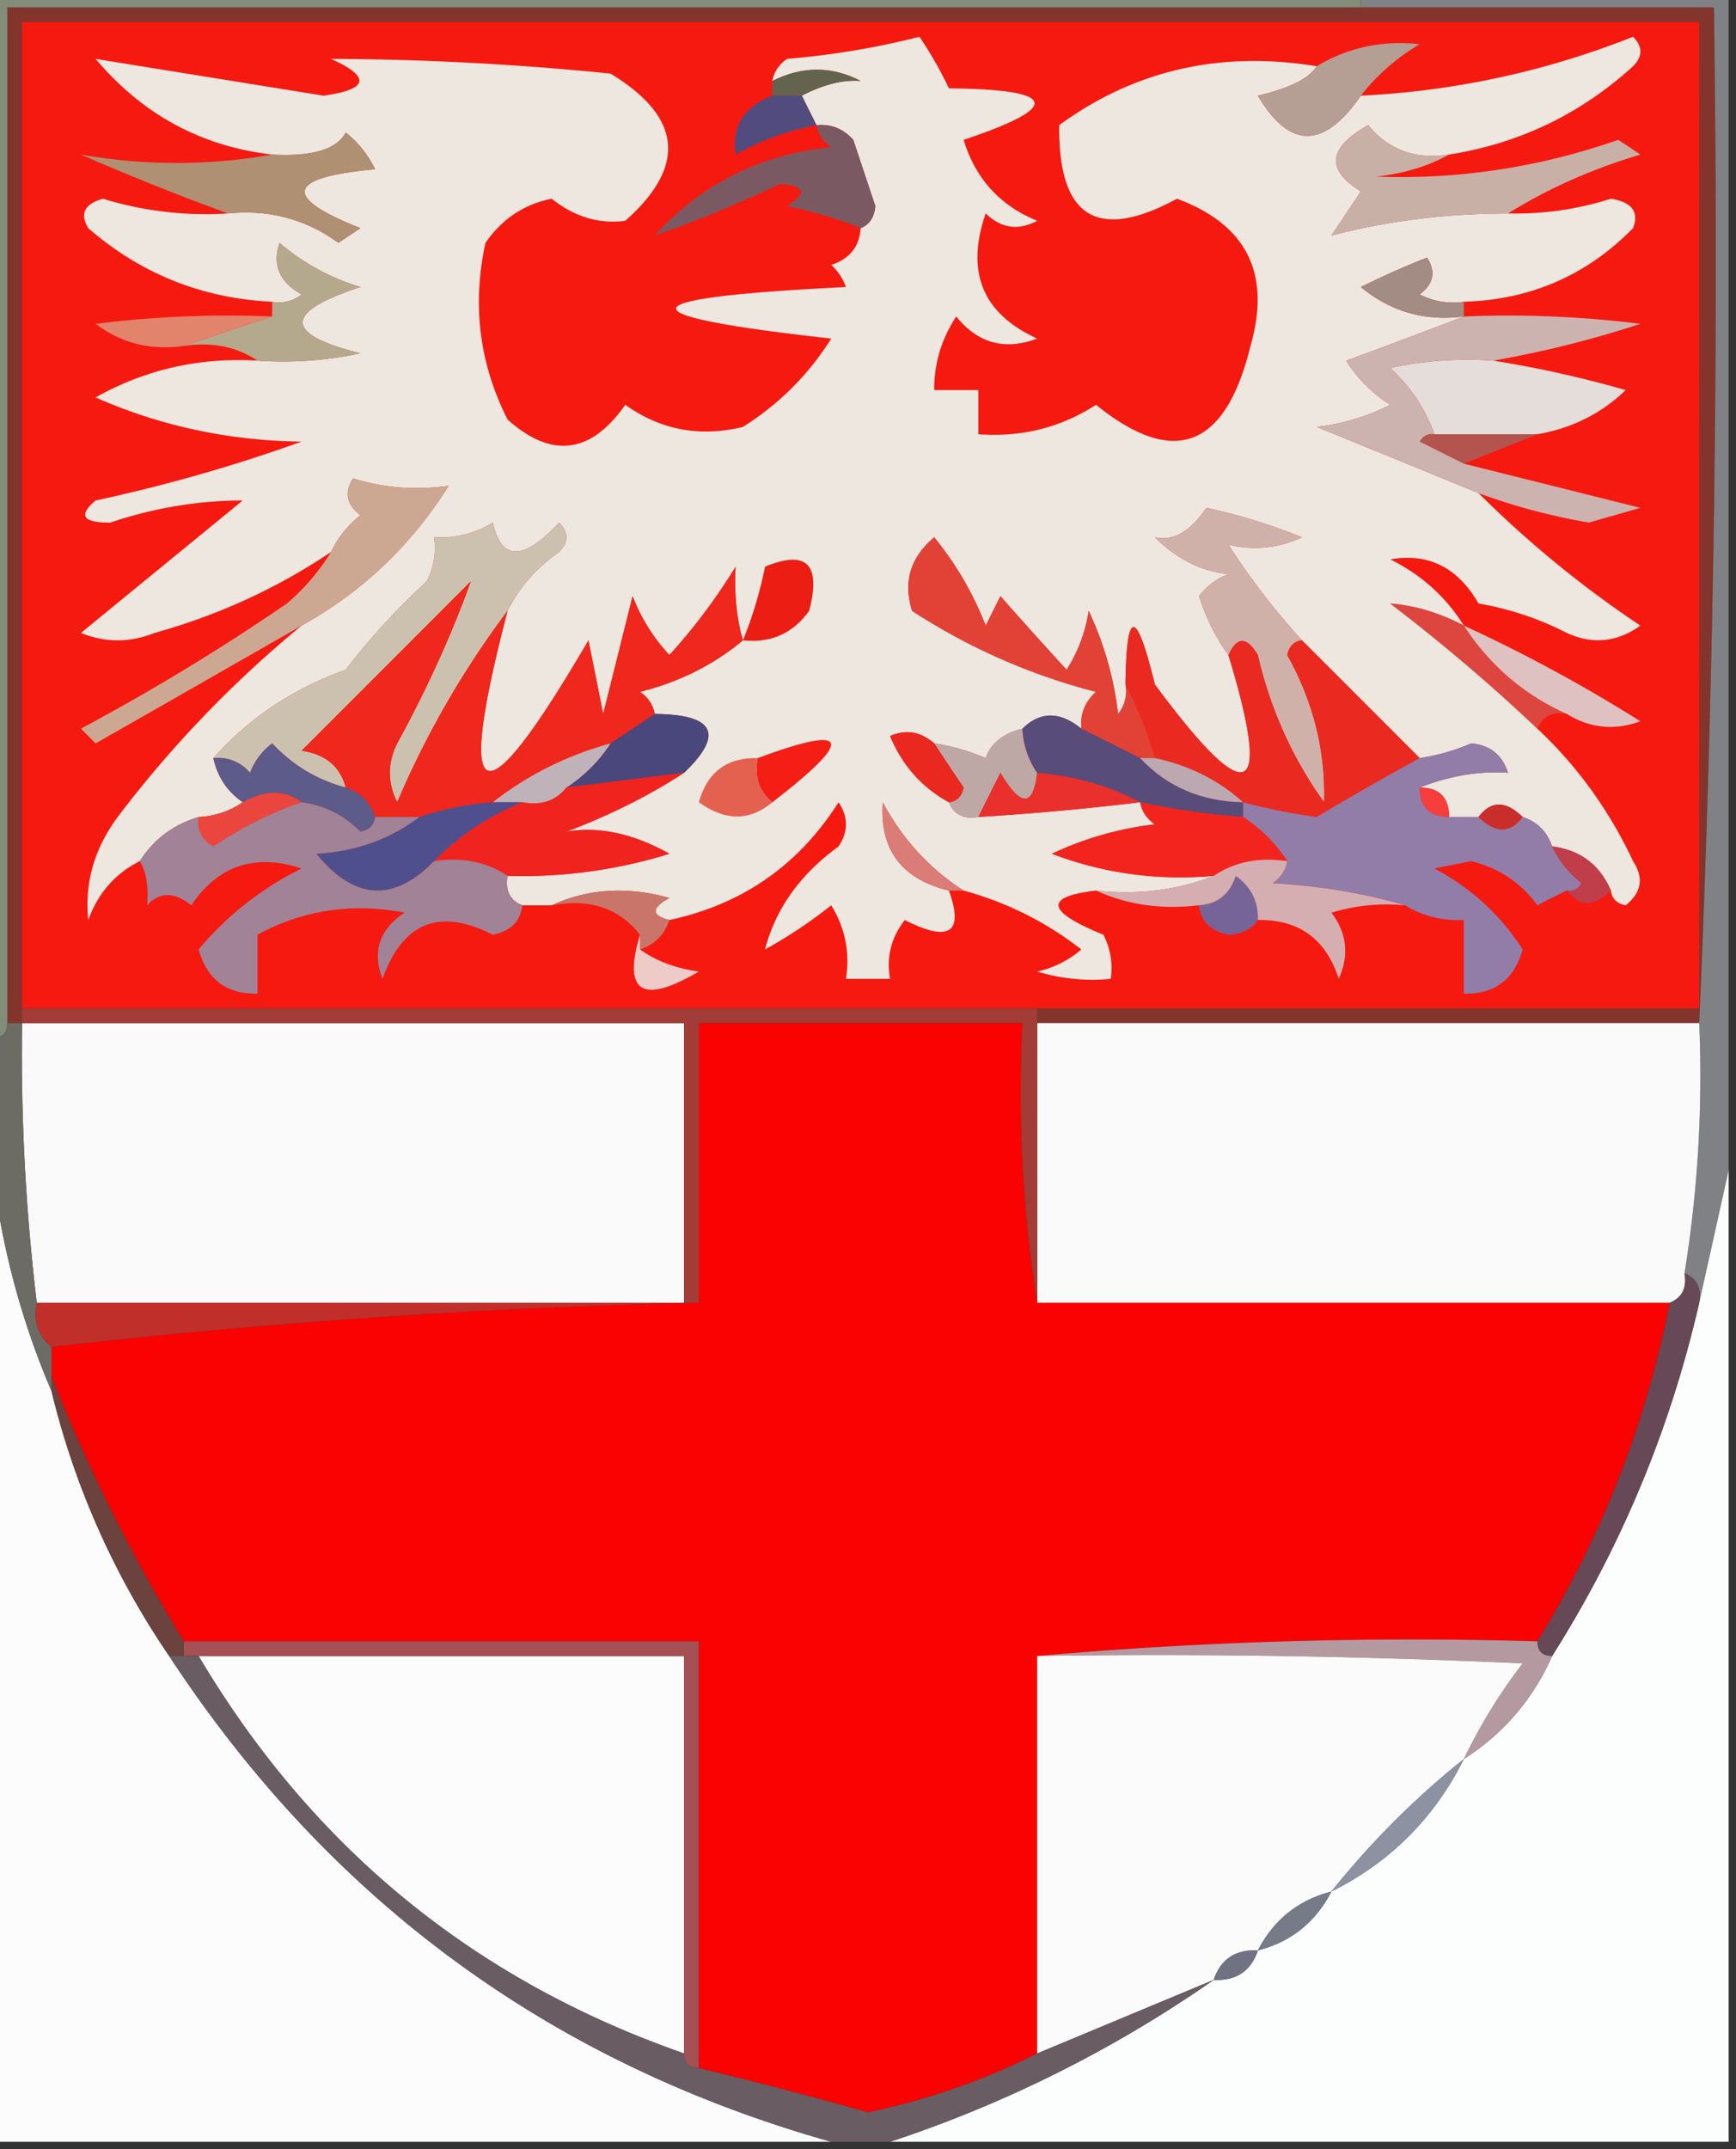 <svg xmlns="http://www.w3.org/2000/svg" width="118" height="146" style="shape-rendering:geometricPrecision;text-rendering:geometricPrecision;image-rendering:optimizeQuality;fill-rule:evenodd;clip-rule:evenodd"><rect width="100%" height="100%" fill="#333333" stroke="none"/><path style="opacity:1" fill="#83352c" d="M92.5.5h24a1190.26 1190.26 0 0 1-1 69h-45v-1h45v-67H1.5v68h-1V.5h92z"/><path style="opacity:1" fill="#f61910" d="M70.5 68.5h-69v-67h114v67h-45z"/><path style="opacity:1" fill="#ede7e0" d="M89.5 4.5c-.513.826-1.847 1.492-4 2 2.152 3.644 4.485 3.644 7 0a57.545 57.545 0 0 0 18.5-4c.667.667.667 1.333 0 2-3.557 3.243-7.723 5.243-12.5 6-2.266.359-4.1-.308-5.5-2-2.736 1.53-2.902 3.03-.5 4.5l-2 3c3.795-.992 7.795-1.492 12-1.5a21.333 21.333 0 0 0 7-1c1.432.233 1.932.9 1.5 2-3.136 3.2-6.969 4.866-11.5 5a4.932 4.932 0 0 1-3-.5c.95-.718 1.117-1.55.5-2.5-1.51.59-3.01 1.256-4.5 2 2.01 1.671 4.343 2.338 7 2a493.9 493.9 0 0 1-8 3 9.427 9.427 0 0 0 3 3 14.73 14.73 0 0 1-5 1.5 7248.38 7248.38 0 0 1 11 4.5 72.854 72.854 0 0 0 11 9c-1.574 1.13-3.241 1.297-5 .5a20.625 20.625 0 0 0-6-2c-1.406-2.45-3.406-3.45-6-3 2.118 1.05 3.784 2.55 5 4.5-1.644-.866-3.31-1.366-5-1.5 3.5 2.669 6.833 5.502 10 8.5 2.723 2.562 4.889 5.562 6.5 9 .749 1.135.583 2.135-.5 3-.607-.124-.94-.457-1-1-.762-1.762-2.096-2.762-4-3-.333-1-1-1.667-2-2-1.152-1.125-2.152-1.125-3 0h-2c0-1.333-.667-2-2-2 2.064-.805 4.064-1.138 6-1-.387-1.22-1.22-1.886-2.5-2-1.138.49-2.305.822-3.5 1l-8-8a48.615 48.615 0 0 1-5-6.5 7.493 7.493 0 0 0 5-.5 39.141 39.141 0 0 0-6.5-2c-1.09 1.616-2.257 2.282-3.5 2 1.489 1.48 3.155 2.313 5 2.5a4.452 4.452 0 0 0-2 1.5c.494 1.526 1.161 2.859 2 4 3.01 9.906 1.344 10.573-5 2-1.268-5.196-1.935-5.196-2 0a2.428 2.428 0 0 1-.5 2 22.5 22.5 0 0 0-2-7 10.253 10.253 0 0 1-1.5 4 369.678 369.678 0 0 1-4.5-5l-1 2a22.196 22.196 0 0 0-3.5-6c-1.624 1.369-2.124 3.035-1.5 5A42.109 42.109 0 0 0 74.5 47c-.752.67-1.086 1.504-1 2.5-1.461-1.186-2.795-1.186-4 0-1.312.324-2.145.99-2.5 2a14.076 14.076 0 0 0-3.5-1c-.923-.803-1.923-.97-3-.5.828 1.992 2.161 3.492 4 4.5.342.838 1.008 1.172 2 1 3.679-.224 7.346-.558 11-1 .11.617.444 1.117 1 1.5a22.5 22.5 0 0 0-7 2c3.526 1.337 7.192 1.837 11 1.5-2.448.973-5.115 1.306-8 1-3.561.415-3.394 1.415.5 3 .483.948.65 1.948.5 3-1.7.16-3.366-.007-5-.5a6.807 6.807 0 0 0 3-1.5 22.584 22.584 0 0 0-8-4c-2.307-1.477-4.14-3.477-5.5-6-.214 3.224 1.286 5.224 4.5 6 1.035 2.873.035 3.54-3 2-.929 1.189-1.262 2.522-1 4h-3c.285-1.788-.048-3.455-1-5a32.367 32.367 0 0 1-4.5 3c.72-2.765 2.387-5.099 5-7 .667-1 .667-2 0-3-2.716 4.275-6.55 6.941-11.5 8-1.238-.31-1.238-.81 0-1.5-2.867-.8-5.534-.634-8 .5h-2c-.838-.342-1.172-1.008-1-2a33.746 33.746 0 0 0 11-1.5c-2.455-1.377-4.788-1.877-7-1.5 2.941-1.113 5.608-2.446 8-4 2.746-2.633 2.079-3.966-2-4-.11-.617-.444-1.117-1-1.5 2.674-.67 5.007-1.837 7-3.5-.43-1.453-.596-3.12-.5-5a39.355 39.355 0 0 1-4.5 6 12.417 12.417 0 0 1-2.5-4l-2 8-1-5c-7.275 12.47-9.108 11.804-5.5-2 .783-1.576 1.95-2.91 3.5-4 .667-.667.667-1.333 0-2-2.422 2.616-3.922 2.616-4.5 0a6.845 6.845 0 0 1-4 1 4.932 4.932 0 0 1-.5 3 46.656 46.656 0 0 0-5.5 6c-3.573 1.276-6.573 3.276-9 6 .282 1.278.949 2.278 2 3a5.728 5.728 0 0 1-3 1c-1.73.526-3.064 1.526-4 3-1.673.843-2.84 2.176-3.5 4-.257-2.517.41-4.85 2-7a77.149 77.149 0 0 1 12.5-13c4.122-2.287 7.455-5.454 10-9.5-2.243.319-4.41.152-6.5-.5-.617.95-.45 1.782.5 2.5-.88.708-1.547 1.542-2 2.5-3.65 2.454-7.65 4.287-12 5.5-1.667.667-3.333.667-5 0l11-9c-3.018 0-6.018.5-9 1.5-1.873.018-2.206-.482-1-1.5a109.048 109.048 0 0 0 14-4c-4.937-.06-9.604-1.06-14-3 3.376-1.899 7.043-2.732 11-2.5 2.357.163 4.69-.003 7-.5-5.23-1.3-5.23-2.8 0-4.5a15.268 15.268 0 0 1-5.5-3c-.507 1.496-.007 2.663 1.5 3.5a2.428 2.428 0 0 1-2 .5c-4.758-.23-8.925-1.896-12.5-5-.59-.983-.257-1.65 1-2a23.739 23.739 0 0 0 8.5 1c2.79-.278 5.29.39 7.5 2l1.5-1c-5.364-2.12-5.03-3.453 1-4a7.253 7.253 0 0 0-2-2.5c-.602 1.145-2.268 1.645-5 1.5-4.819-.558-8.819-2.725-12-6.5 5.087.823 10.254 1.657 15.5 2.5 3.063-.435 3.23-1.268.5-2.5 6.32.024 12.653.357 19 1 4.86 2.953 5.193 6.286 1 10-1.783.232-3.45-.268-5-1.5-1.883.376-3.383 1.376-4.5 3-.922 4.201-.422 8.201 1.5 12 2.995 2.674 5.662 2.34 8-1 2.415 1.716 5.082 2.216 8 1.5 2.473-1.561 4.473-3.561 6-6-14.388-1.597-14.055-2.764 1-3.5a3.646 3.646 0 0 0-1-1.5c1.256-.417 1.923-1.25 2-2.5.597-.235.93-.735 1-1.5L58 9.5c-.67-.752-1.504-1.086-2.5-1l-1-2c1.475-.762 2.809-1.095 4-1-1.96-1.02-3.96-1.02-6 0 .11-.617.444-1.117 1-1.5a55.683 55.683 0 0 0 9-1.5 26.608 26.608 0 0 1 2 3.5c7.412.079 7.746 1.245 1 3.5.8 2.633 2.467 4.467 5 5.5-1.284.684-2.45.517-3.5-.5-1.38 3.976-.213 6.809 3.5 8.5-2.2.825-4.034.325-5.5-1.5-1.009 1.525-1.509 3.192-1.5 5h3v3c2.932.216 5.598-.451 8-2 5.3 4.285 8.8 2.951 10.5-4 1.412-4.91-.255-8.244-5-10-5.413 2.935-8.08 1.269-8-5 5.124-3.736 10.957-5.07 17.5-4z"/><path style="opacity:1" fill="#64644e" d="M54.5 6.5h-2v-1c2.04-1.02 4.04-1.02 6 0-1.191-.095-2.525.238-4 1z"/><path style="opacity:1" fill="#b59e93" d="M92.5 6.5c-2.515 3.644-4.848 3.644-7 0 2.153-.508 3.487-1.174 4-2 2.108-1.275 4.442-1.775 7-1.5-1.593.949-2.926 2.115-4 3.5z"/><path style="opacity:1" fill="#524c7e" d="M52.5 6.5h2l1 2a18.165 18.165 0 0 0-5.5 2c-.28-1.912.554-3.246 2.5-4z"/><path style="opacity:1" fill="#af9073" d="M15.5 14.5a175.103 175.103 0 0 1-10-4c4.338.763 8.672.763 13 0 2.732.145 4.398-.355 5-1.5a7.253 7.253 0 0 1 2 2.5c-6.03.547-6.364 1.88-1 4l-1.5 1c-2.21-1.61-4.71-2.278-7.5-2z"/><path style="opacity:1" fill="#7b5962" d="M55.5 8.5c.996-.086 1.83.248 2.5 1l1.5 4.5c-.07.765-.403 1.265-1 1.5a27.57 27.57 0 0 0-5-1.5c1.388-.89 1.221-1.39-.5-1.5-2.917 1.389-5.75 2.555-8.5 3.5 3.204-3.517 7.204-5.517 12-6-.556-.383-.89-.883-1-1.5z"/><path style="opacity:1" fill="#c8b0a7" d="M98.5 10.5c-1.452.802-3.118 1.302-5 1.5 5.621.21 11.121-.623 16.5-2.5l1.5 1c-3.263.967-6.263 2.3-9 4-4.205.008-8.205.508-12 1.5l2-3c-2.402-1.47-2.236-2.97.5-4.5 1.4 1.692 3.234 2.359 5.5 2z"/><path style="opacity:1" fill="#a28c83" d="M99.5 20.5v1c-2.657.338-4.99-.329-7-2 1.49-.744 2.99-1.41 4.5-2 .617.95.45 1.782-.5 2.5.948.483 1.948.65 3 .5z"/><path style="opacity:1" fill="#e1846b" d="m18.5 21.5-6 2c-2.25.319-4.25-.181-6-1.5a72.444 72.444 0 0 1 12-.5z"/><path style="opacity:1" fill="#818d78" d="M-.5-.5h93v1H.5v69c0 .667-.333 1-1 1v-71z"/><path style="opacity:1" fill="#b5a98d" d="M17.5 24.5c-1.419-.951-3.085-1.285-5-1l6-2v-1a2.428 2.428 0 0 0 2-.5c-1.507-.837-2.007-2.004-1.5-3.5a15.268 15.268 0 0 0 5.5 3c-5.23 1.7-5.23 3.2 0 4.5-2.31.497-4.643.663-7 .5z"/><path style="opacity:1" fill="#e5ddda" d="M101.5 24.5a76.153 76.153 0 0 1 9 2c-1.646 1.59-3.646 2.59-6 3h-7a11.112 11.112 0 0 0-3-4.5 24.939 24.939 0 0 1 7-.5z"/><path style="opacity:1" fill="#b3544f" d="M97.5 29.5h7l-5 2-3-1.5c.228-.399.562-.565 1-.5z"/><path style="opacity:1" fill="#ccb3af" d="M99.5 21.5a72.442 72.442 0 0 1 12 .5 72.866 72.866 0 0 1-10 2.5 24.939 24.939 0 0 0-7 .5 11.112 11.112 0 0 1 3 4.5c-.438-.065-.772.101-1 .5l3 1.5 12 3-3.5 1a42.351 42.351 0 0 1-7.5-2 7248.38 7248.38 0 0 0-11-4.5 14.73 14.73 0 0 0 5-1.5 9.427 9.427 0 0 1-3-3 493.9 493.9 0 0 0 8-3z"/><path style="opacity:1" fill="#cca892" d="M20.5 42.5c-4.612 2.643-9.279 5.31-14 8l-1-1c4.833-2.582 9.5-5.416 14-8.5a14.692 14.692 0 0 0 3-3.5c.453-.958 1.12-1.792 2-2.5-.95-.718-1.117-1.55-.5-2.5 2.09.652 4.257.819 6.5.5-2.545 4.046-5.878 7.213-10 9.5z"/><path style="opacity:1" fill="#ec1d13" d="M50.5 43.5a27.57 27.57 0 0 0 1.5-5c2.829-1.175 3.829-.175 3 3-1.11 1.537-2.61 2.203-4.5 2z"/><path style="opacity:1" fill="#cfb1aa" d="M88.5 43.5c-.543.06-.876.393-1 1 1.77 3.173 2.603 6.506 2.5 10-2.158-3.006-3.658-6.339-4.5-10-.757-1.273-1.423-1.273-2 0-.839-1.141-1.506-2.474-2-4a4.452 4.452 0 0 1 2-1.5c-1.845-.187-3.511-1.02-5-2.5 1.243.282 2.41-.384 3.5-2a39.141 39.141 0 0 1 6.5 2 7.493 7.493 0 0 1-5 .5 48.615 48.615 0 0 0 5 6.5z"/><path style="opacity:1" fill="#e24236" d="M76.5 46.5a26.326 26.326 0 0 1 2 5h-1l-4-2c-.086-.996.248-1.83 1-2.5A42.109 42.109 0 0 1 62 41.5c-.624-1.965-.124-3.631 1.5-5a22.196 22.196 0 0 1 3.5 6l1-2c1.51 1.708 3.01 3.374 4.5 5a10.253 10.253 0 0 0 1.5-4 22.5 22.5 0 0 1 2 7 2.428 2.428 0 0 0 .5-2z"/><path style="opacity:1" fill="#dd463e" d="M99.5 42.5c1.775 2.71 4.109 4.71 7 6-.992-.172-1.658.162-2 1a123.178 123.178 0 0 0-10-8.5c1.69.134 3.356.634 5 1.5z"/><path style="opacity:1" fill="#e0c1c1" d="M99.5 42.5a104.34 104.34 0 0 1 12 6.5c-1.765.64-3.432.473-5-.5-2.891-1.29-5.225-3.29-7-6z"/><path style="opacity:1" fill="#7f8185" d="M92.5.5v-1h25v80l-2 9c.172-.992-.162-1.658-1-2a84.12 84.12 0 0 0 1-17 1190.26 1190.26 0 0 0 1-69h-24z"/><path style="opacity:1" fill="#ccc1af" d="M34.5 41.5a62.28 62.28 0 0 0-7.5 13c-.667-1.333-.667-2.667 0-4 2.02-3.69 3.686-7.358 5-11L20.5 51c1.62.236 2.62 1.069 3 2.5-1.929-.506-3.595-1.506-5-3a4.452 4.452 0 0 0-1.5 2c-.67-.752-1.504-1.086-2.5-1 2.427-2.724 5.427-4.724 9-6a46.656 46.656 0 0 1 5.5-6c.483-.948.65-1.948.5-3a6.845 6.845 0 0 0 4-1c.578 2.616 2.078 2.616 4.5 0 .667.667.667 1.333 0 2-1.55 1.09-2.717 2.424-3.5 4z"/><path style="opacity:1" fill="#f0271c" d="M50.5 43.5c-1.993 1.663-4.326 2.83-7 3.5.556.383.89.883 1 1.5l-3 2c-2.985.826-5.651 2.159-8 4a20.677 20.677 0 0 0-5 1h-3c-.333-1-1-1.667-2-2-.38-1.431-1.38-2.264-3-2.5L32 39.5c-1.314 3.642-2.98 7.31-5 11-.667 1.333-.667 2.667 0 4a62.28 62.28 0 0 1 7.5-13c-3.608 13.804-1.775 14.47 5.5 2l1 5 2-8a12.417 12.417 0 0 0 2.5 4 39.355 39.355 0 0 0 4.5-6c-.096 1.88.07 3.547.5 5z"/><path style="opacity:1" fill="#4a477c" d="M44.5 48.5c4.079.034 4.746 1.367 2 4l-8 1a10.174 10.174 0 0 0 3-3l3-2z"/><path style="opacity:1" fill="#c0b2b9" d="M41.5 50.5a10.174 10.174 0 0 1-3 3c-.709.904-1.709 1.237-3 1h-2c2.349-1.841 5.015-3.174 8-4z"/><path style="opacity:1" fill="#f41e14" d="M52.5 54.5c-.904-.709-1.237-1.709-1-3 6.302-2.335 6.635-1.335 1 3z"/><path style="opacity:1" fill="#bda8a5" d="M69.5 49.5a5.728 5.728 0 0 0 1 3c-.275 2.342-1.108 2.342-2.5 0l-1.5 3c-.992.172-1.658-.162-2-1 .543-.06.876-.393 1-1a186.2 186.2 0 0 1-2-3c1.195.178 2.362.51 3.5 1 .355-1.01 1.188-1.676 2.5-2z"/><path style="opacity:1" fill="#584c7b" d="m73.5 49.5 4 2c1.82 1.948 4.154 2.948 7 3v1a51.639 51.639 0 0 1-7-1c-2.1-1.112-4.433-1.779-7-2a5.728 5.728 0 0 1-1-3c1.205-1.186 2.539-1.186 4 0z"/><path style="opacity:1" fill="#ea2a20" d="M83.5 44.5c.577-1.273 1.243-1.273 2 0 .842 3.661 2.342 6.994 4.5 10 .103-3.494-.73-6.827-2.5-10 .124-.607.457-.94 1-1l8 8a208.485 208.485 0 0 0-7 4 39.12 39.12 0 0 1-5-1c-1.681-1.508-3.681-2.508-6-3a26.326 26.326 0 0 0-2-5c.065-5.196.732-5.196 2 0 6.344 8.573 8.01 7.906 5-2z"/><path style="opacity:1" fill="#5c5b8a" d="M23.5 53.5c1 .333 1.667 1 2 2-.06.543-.393.876-1 1-1.122-1.13-2.456-1.797-4-2-1.132-.854-2.465-.854-4 0-1.051-.722-1.718-1.722-2-3 .996-.086 1.83.248 2.5 1a4.452 4.452 0 0 1 1.5-2c1.405 1.494 3.071 2.494 5 3z"/><path style="opacity:1" fill="#ea281f" d="M63.5 50.5a186.2 186.2 0 0 0 2 3c-.124.607-.457.94-1 1-1.839-1.008-3.172-2.508-4-4.5 1.077-.47 2.077-.303 3 .5z"/><path style="opacity:1" fill="#e4604f" d="M51.5 51.5c-.237 1.291.096 2.291 1 3-1.535 1.288-3.202 1.288-5 0 .577-2.05 1.91-3.05 4-3z"/><path style="opacity:1" fill="#bba8b1" d="M77.5 51.5h1c2.319.492 4.319 1.492 6 3-2.846-.052-5.18-1.052-7-3z"/><path style="opacity:1" fill="#f63e3c" d="M96.5 53.5c1.333 0 2 .667 2 2-1.333 0-2-.667-2-2z"/><path style="opacity:1" fill="#e9302c" d="M70.5 52.5c2.567.221 4.9.888 7 2-3.654.442-7.321.776-11 1l1.5-3c1.392 2.342 2.225 2.342 2.5 0z"/><path style="opacity:1" fill="#f1231e" d="M46.5 52.5c-2.392 1.554-5.059 2.887-8 4 2.212-.377 4.545.123 7 1.5a33.746 33.746 0 0 1-11 1.5c-1.419-.951-3.085-1.285-5-1a17.837 17.837 0 0 1 6-4c1.291.237 2.291-.096 3-1l8-1z"/><path style="opacity:1" fill="#db7c76" d="M65.5 60.5h-1c-3.214-.776-4.714-2.776-4.5-6 1.36 2.523 3.193 4.523 5.5 6z"/><path style="opacity:1" fill="#f3241e" d="M77.5 54.5c2.306.493 4.639.826 7 1a10.174 10.174 0 0 1 3 3c-1.915-.285-3.581.049-5 1-3.808.337-7.474-.163-11-1.5a22.5 22.5 0 0 1 7-2c-.556-.383-.89-.883-1-1.5z"/><path style="opacity:1" fill="#927ca8" d="M96.5 53.5c0 1.333.667 2 2 2h2c1.152 1.125 2.152 1.125 3 0 1 .333 1.667 1 2 2 .453.958 1.119 1.792 2 2.5-.228.399-.562.565-1 .5-.65.304-1.317.637-2 1-1.113-1.531-2.613-2.531-4.5-3l-2.5.5a15.856 15.856 0 0 1 6 5.5c-.577 2.05-1.91 3.05-4 3v-5c-1.459.067-2.792-.266-4-1-2.805-.82-5.805-1.32-9-1.5.556-.383.89-.883 1-1.5a10.174 10.174 0 0 0-3-3v-1a39.12 39.12 0 0 0 5 1 208.485 208.485 0 0 1 7-4 14.076 14.076 0 0 0 3.5-1c1.28.114 2.113.78 2.5 2-1.936-.138-3.936.195-6 1z"/><path style="opacity:1" fill="#ca2e2b" d="M100.5 55.5c.848-1.125 1.848-1.125 3 0-.848 1.125-1.848 1.125-3 0z"/><path style="opacity:1" fill="#ea463e" d="M20.5 54.5c-2.056.7-4.056 1.7-6 3-.797-.457-1.13-1.124-1-2a5.728 5.728 0 0 0 3-1c1.535-.854 2.868-.854 4 0z"/><path style="opacity:1" fill="#504f8e" d="M33.5 54.5h2a17.837 17.837 0 0 0-6 4c-2.75 2.823-5.417 2.656-8-.5 2.69-.156 5.024-.99 7-2.5a20.677 20.677 0 0 1 5-1z"/><path style="opacity:1" fill="#a18296" d="M20.5 54.5c1.544.203 2.878.87 4 2 .607-.124.94-.457 1-1h3c-1.976 1.51-4.31 2.344-7 2.5 2.583 3.156 5.25 3.323 8 .5 1.915-.285 3.581.049 5 1-.172.992.162 1.658 1 2-.12 1.086-.787 1.753-2 2-3.625-1.847-6.125-.847-7.5 3-.711-1.867-.211-3.367 1.5-4.5-3.57-.682-6.902-.182-10 1.5v4c-2.09.05-3.423-.95-4-3a21.572 21.572 0 0 1 7-5.5c-3.171-1.037-5.671-.204-7.5 2.5-1.15-.924-2.15-.924-3 0 .108-1.269-.058-2.269-.5-3 .936-1.474 2.27-2.474 4-3-.13.876.203 1.543 1 2 1.944-1.3 3.944-2.3 6-3z"/><path style="opacity:1" fill="#c97569" d="M37.5 61.5c2.466-1.134 5.133-1.3 8-.5-1.238.69-1.238 1.19 0 1.5-.333 1-1 1.667-2 2v-1c-1.418-1.808-3.418-2.475-6-2z"/><path style="opacity:1" fill="#c03d4a" d="M105.5 57.5c1.904.238 3.238 1.238 4 3-1.152 1.125-2.152 1.125-3 0 .438.065.772-.101 1-.5-.881-.708-1.547-1.542-2-2.5z"/><path style="opacity:1" fill="#766499" d="M85.5 62.5c-.417.624-1.084.957-2 1-1.213-.247-1.88-.914-2-2 1.25-.077 2.083-.744 2.5-2 1.039.744 1.539 1.744 1.5 3z"/><path style="opacity:1" fill="#d4aeb0" d="M87.5 58.5c-.11.617-.444 1.117-1 1.5 3.195.18 6.195.68 9 1.5-1.7-.16-3.366.007-5 .5 1.054 1.388 1.22 2.888.5 4.5-.875-2.715-2.708-4.048-5.5-4 .039-1.256-.461-2.256-1.5-3-.417 1.256-1.25 1.923-2.5 2-2.56.302-4.893-.032-7-1 2.885.306 5.552-.027 8-1 1.419-.951 3.085-1.285 5-1z"/><path style="opacity:1" fill="#efcbc7" d="M43.5 63.5v1c1.108.79 2.442 1.29 4 1.5-3.844 2.263-5.177 1.43-4-2.5z"/><path style="opacity:1" fill="#fafafa" d="M70.5 69.5h45a84.12 84.12 0 0 1-1 17c.172.992-.162 1.658-1 2h-43v-19zM1.5 69.5h45v19h-44a141.357 141.357 0 0 1-1-19z"/><path style="opacity:1" fill="#fb0202" d="M70.5 88.5h43c-1.619 8.233-4.619 15.9-9 23-11.512-.328-22.846.005-34 1v27c-3.58 1.806-7.413 3.139-11.5 4a291.28 291.28 0 0 0-11.5-3v-29h-35a113.437 113.437 0 0 1-9-18v-2a481.955 481.955 0 0 1 44-3v-19h22c-.323 6.522.01 12.855 1 19z"/><path style="opacity:1" fill="#a33b36" d="M1.5 69.5v-1h69v20c-.99-6.145-1.323-12.478-1-19h-22v19h-1v-19h-45z"/><path style="opacity:1" fill="#fcfdfd" d="M117.5 79.5v66h-57a85.004 85.004 0 0 0 22-11c1.527.073 2.527-.594 3-2 2.249-.58 3.915-1.913 5-4 4-2 7-5 9-9 2.7-1.734 4.7-4.068 6-7 4.692-7.405 8.026-15.404 10-24l2-9z"/><path style="opacity:1" fill="#fcfcfc" d="M-.5 79.5a53.831 53.831 0 0 0 4 15 54.662 54.662 0 0 0 8 18c10.902 16.615 25.902 27.615 45 33h-57v-66z"/><path style="opacity:1" fill="#6c6b64" d="M.5 69.5h1c-.093 6.363.24 12.696 1 19-.237 1.291.096 2.291 1 3v3a53.831 53.831 0 0 1-4-15v-9c.667 0 1-.333 1-1z"/><path style="opacity:1" fill="#c12f2b" d="M2.5 88.5h45a481.955 481.955 0 0 0-44 3c-.904-.709-1.237-1.709-1-3z"/><path style="opacity:1" fill="#6b423d" d="M3.5 93.5a113.437 113.437 0 0 0 9 18v1h-1a54.662 54.662 0 0 1-8-18v-1z"/><path style="opacity:1" fill="#664856" d="M114.5 86.5c.838.342 1.172 1.008 1 2-1.974 8.596-5.308 16.595-10 24-.667 0-1-.333-1-1 4.381-7.1 7.381-14.767 9-23 .838-.342 1.172-1.008 1-2z"/><path style="opacity:1" fill="#b499a0" d="M70.5 112.5c11.154-.995 22.488-1.328 34-1 0 .667.333 1 1 1-1.3 2.932-3.3 5.266-6 7a36.633 36.633 0 0 1 4-6.5 544.417 544.417 0 0 0-33-.5z"/><path style="opacity:1" fill="#fcfcfc" d="M13.5 112.5h33v27c-14.273-4.973-25.273-13.973-33-27z"/><path style="opacity:1" fill="#fbfbfb" d="M70.5 112.5c11.005-.167 22.005 0 33 .5a36.633 36.633 0 0 0-4 6.5 57.484 57.484 0 0 0-9 9c-2.249.58-3.915 1.913-5 4-1.527-.073-2.527.594-3 2l-12 5v-27z"/><path style="opacity:1" fill="#8c92a1" d="M99.5 119.5c-2 4-5 7-9 9a57.484 57.484 0 0 1 9-9z"/><path style="opacity:1" fill="#a55053" d="M12.5 112.5v-1h35v29c-.667 0-1-.333-1-1v-27h-34z"/><path style="opacity:1" fill="#757b87" d="M90.5 128.5c-1.085 2.087-2.751 3.42-5 4 1.085-2.087 2.751-3.42 5-4z"/><path style="opacity:1" fill="#707182" d="M85.5 132.5c-.473 1.406-1.473 2.073-3 2 .473-1.406 1.473-2.073 3-2z"/><path style="opacity:1" fill="#695c63" d="M11.5 112.5h2c7.727 13.027 18.727 22.027 33 27 0 .667.333 1 1 1a291.28 291.28 0 0 1 11.5 3c4.087-.861 7.92-2.194 11.5-4l12-5a85.004 85.004 0 0 1-22 11h-4c-19.098-5.385-34.098-16.385-45-33z"/></svg>